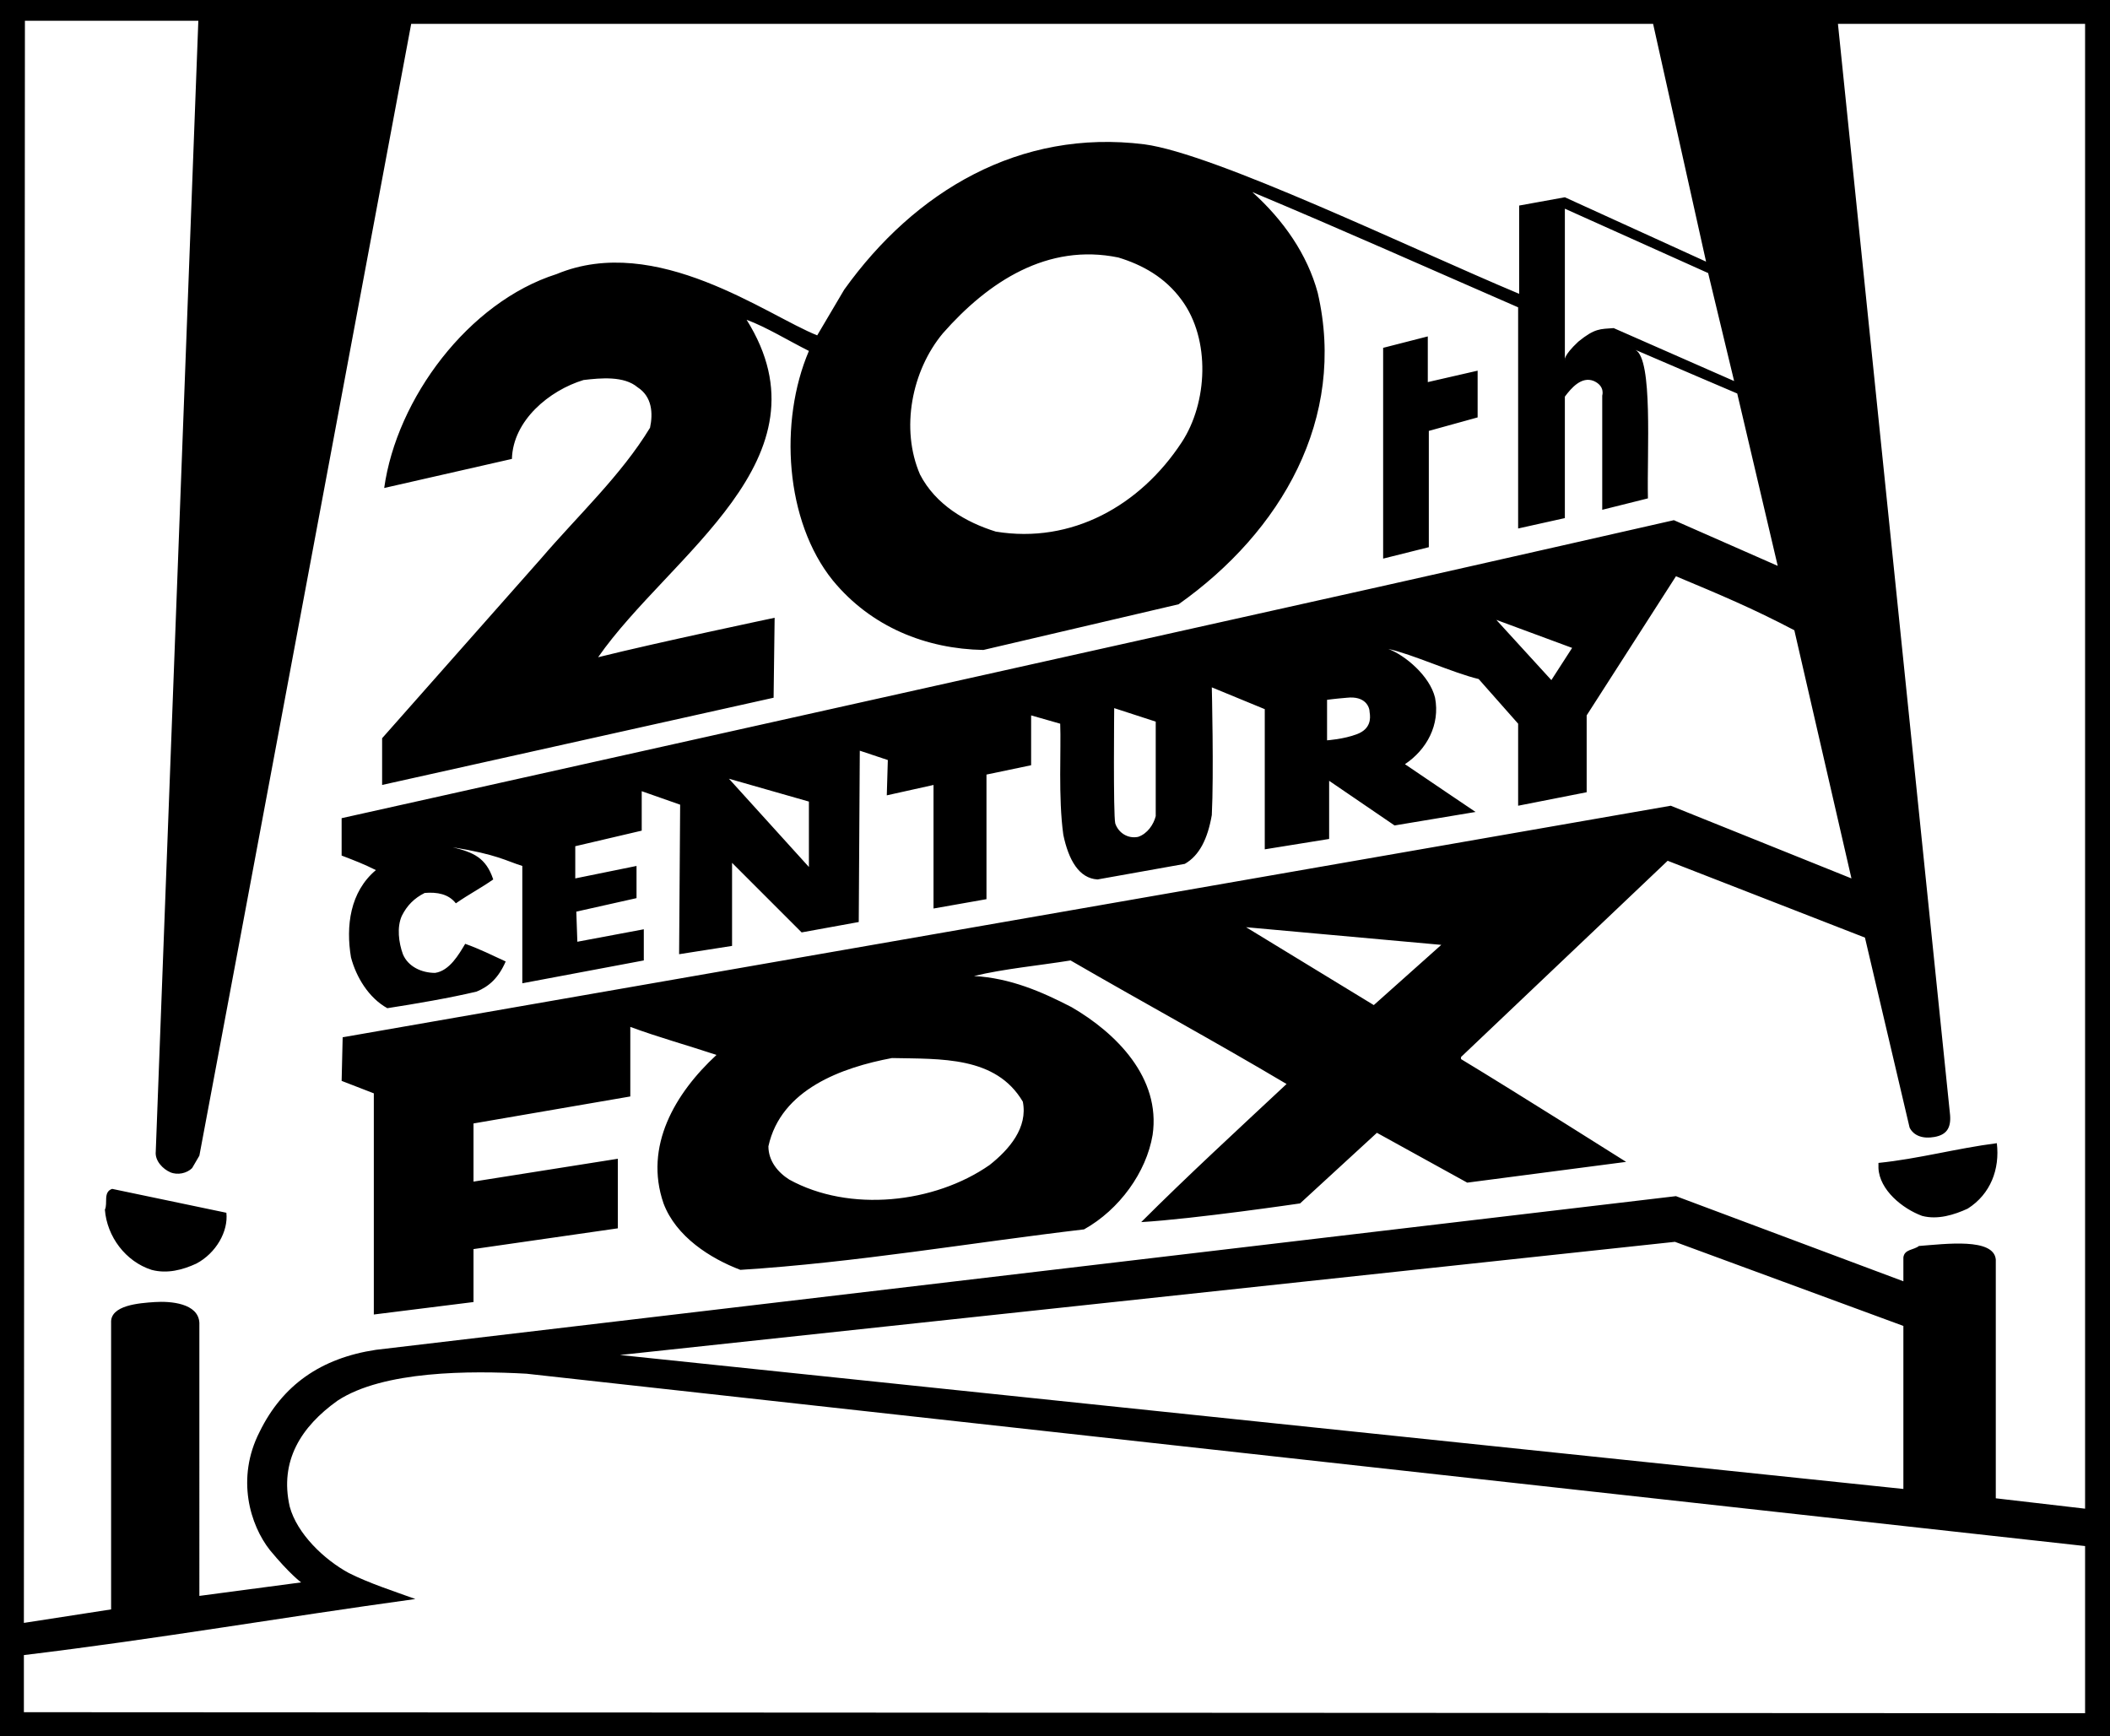 <?xml version="1.0" encoding="UTF-8" standalone="no"?>
<!-- Created with Inkscape (http://www.inkscape.org/) -->

<svg
   xmlns:dc="http://purl.org/dc/elements/1.1/"
   xmlns:cc="http://creativecommons.org/ns#"
   xmlns:rdf="http://www.w3.org/1999/02/22-rdf-syntax-ns#"
   xmlns:svg="http://www.w3.org/2000/svg"
   xmlns="http://www.w3.org/2000/svg"
   xmlns:sodipodi="http://sodipodi.sourceforge.net/DTD/sodipodi-0.dtd"
   xmlns:inkscape="http://www.inkscape.org/namespaces/inkscape"
   width="1000"
   height="822.835"
   viewBox="0 0 1000 822.835"
   id="svg2"
   version="1.1"
   inkscape:version="0.91 r13725"
   sodipodi:docname="20th Century Fox Inverted.svg">
  <defs
     id="defs4" />
  <sodipodi:namedview
     id="base"
     pagecolor="#ffffff"
     bordercolor="#666666"
     borderopacity="1.0"
     inkscape:pageopacity="0.0"
     inkscape:pageshadow="2"
     inkscape:zoom="0.5"
     inkscape:cx="371.46587"
     inkscape:cy="472.3568"
     inkscape:document-units="px"
     inkscape:current-layer="layer1"
     showgrid="false"
     units="px"
     inkscape:window-width="1366"
     inkscape:window-height="705"
     inkscape:window-x="-8"
     inkscape:window-y="-8"
     inkscape:window-maximized="1" />
  <g
     inkscape:label="Layer 1"
     inkscape:groupmode="layer"
     id="layer1"
     transform="translate(0,-229.527)">
    <g
       id="g10"
       transform="matrix(5.69,0,0,-5.69,-48.387,1189.333)">
      <g
         id="g12"
         transform="scale(0.1,0.1)">
        <path
           d="m 273.59,676.629 c 1.726,-15.566 -8.649,-33.727 -25.086,-42.375 -11.242,-5.191 -24.215,-8.652 -37.191,-5.191 -21.622,6.917 -37.188,27.675 -38.918,50.164 2.593,5.187 -1.731,14.703 6.054,17.296 z m 1474.66,57.949 c 2.59,-21.621 -5.2,-42.379 -24.22,-54.488 -11.24,-5.188 -25.08,-9.512 -38.06,-6.055 -16.43,6.055 -35.46,21.625 -36.32,39.785 l 0,4.325 c 33.73,3.46 64.87,12.109 98.6,16.433 z m -473.97,633.972 41.51,9.52 0,-38.93 -40.65,-11.24 0,-96.87 -38.05,-9.51 0,175.57 37.19,9.52 z M 85.039,240.723 l 0,1446.117 1757.481,0 0,-1446.117 z M 1016.54,1472.34 c -58.813,12.11 -108.114,-19.89 -146.169,-63.14 -25.945,-31.13 -35.465,-79.57 -19.027,-117.63 12.972,-25.07 38.054,-39.78 63.136,-47.56 63.137,-10.38 120.22,21.62 154.82,74.38 21.62,32.86 24.22,85.62 0,118.49 -13.84,19.03 -32.87,29.41 -52.76,35.46 z M 251.102,357.484 l 84.757,11.243 c 0,0 -9.511,6.918 -25.945,26.812 -16.434,20.758 -28.543,59.676 -8.648,98.598 19.027,38.922 51.031,61.41 96.867,68.328 l 1082.857,128.004 189.42,-70.922 0,19.891 c 0.86,6.921 8.64,6.058 12.97,9.519 22.48,1.727 62.27,6.918 64,-11.246 l 0,-198.926 74.38,-8.648 0,1236.803 -205.85,0 23.36,-227.47 c 0,0 69.19,-672.888 70.05,-681.54 0.87,-11.242 -3.46,-16.43 -12.97,-18.16 -9.51,-1.731 -17.3,0.863 -20.76,7.785 l -37.19,158.277 -164.33,64 -172.11,-163.465 0,-1.73 c 45.83,-27.676 137.52,-85.625 137.52,-85.625 l -132.34,-17.297 -75.24,41.512 -64,-58.813 c 0,0 -88.22,-12.973 -132.33,-15.566 38.05,38.054 81.3,77.84 121.08,115.031 -59.68,35.461 -120.22,68.324 -179.896,102.922 -26.813,-4.324 -55.356,-6.918 -80.438,-12.973 30.274,-1.73 56.219,-12.973 81.301,-25.945 37.193,-21.625 74.383,-58.813 67.463,-106.383 -5.19,-31.137 -27.68,-62.273 -57.084,-78.707 -95.141,-11.242 -190.277,-27.676 -286.281,-33.73 -25.082,9.511 -53.625,27.675 -64.004,55.351 -16.434,47.57 9.516,91.68 44.113,123.68 -23.355,7.785 -48.437,14.703 -71.789,23.351 l 0,-57.945 -130.601,-22.484 0,-48.438 120.222,19.027 0,-57.945 -120.222,-17.301 0,-44.109 -83.028,-10.379 0,184.223 -26.812,10.379 0.863,36.324 1106.213,192.873 150.49,-60.541 -47.57,206.711 c -34.6,18.16 -61.41,29.41 -98.6,44.98 l -74.38,-115.9 0,-64.01 -57.08,-11.24 0,68.33 -32.87,37.19 c -21.62,5.19 -55.35,20.76 -75.25,25.08 13.84,-5.19 34.6,-22.48 38.92,-40.65 4.33,-22.48 -6.92,-43.24 -25.08,-55.35 19.03,-12.97 58.82,-39.79 58.82,-39.79 l -67.46,-11.242 -54.5,37.192 0,-48.434 -53.62,-8.648 0,116.762 -44.11,18.16 c 0,0 1.73,-72.65 0,-106.38 -3.46,-19.894 -10.38,-33.734 -22.49,-40.652 l -72.648,-12.976 c -15.57,0.867 -24.219,16.433 -28.543,37.191 -4.324,31.137 -1.73,71.787 -2.594,92.547 l -24.218,6.92 0,-41.52 -37.192,-7.78 0,-103.788 -44.109,-7.785 0,102.923 -38.922,-8.65 0.867,29.41 -23.351,7.78 -0.867,-142.709 -47.571,-8.649 -57.949,57.95 0,-69.192 -44.109,-6.918 0.867,124.548 -32.004,11.24 0,-32.866 -55.352,-12.973 0,-26.812 51.028,10.379 0,-26.813 -50.16,-11.242 0.863,-25.082 55.351,10.379 0,-25.949 -101.195,-19.028 0,97.735 c -13.836,4.324 -20.754,9.515 -57.945,15.57 17.297,-4.328 27.676,-8.648 33.73,-26.816 -11.242,-7.782 -19.894,-12.106 -31.137,-19.891 -6.054,7.785 -15.566,9.516 -25.945,8.649 -8.648,-4.325 -14.707,-10.379 -19.027,-19.028 -4.328,-9.512 -2.598,-22.488 0.863,-32 4.324,-10.379 15.57,-15.566 26.813,-15.566 12.109,1.726 19.89,15.566 25.082,24.215 12.109,-4.325 22.488,-9.512 33.73,-14.703 -6.055,-13.84 -13.836,-20.758 -24.219,-25.083 -21.621,-5.187 -51.89,-10.378 -74.379,-13.835 -15.57,8.648 -25.945,25.945 -30.273,42.375 -4.324,25.949 -0.863,54.492 20.758,72.652 -10.379,5.191 -17.297,7.785 -28.539,12.109 l 0,31.134 864.896,192.87 c 81.3,18.17 244.77,55.36 244.77,55.36 l 86.49,-38.06 -33.73,143.58 c 0,0 -58.81,25.08 -84.76,36.32 14.7,-7.78 9.51,-84.75 10.38,-123.68 l -38.06,-9.51 0,95.14 c 0,0 2.6,7.78 -6.92,12.11 -10.37,4.32 -19.02,-6.06 -24.21,-12.98 l 0,-101.19 -38.92,-8.65 0,184.22 c -73.52,32 -147.04,64.87 -221.42,96.01 25.95,-23.35 45.84,-51.9 54.49,-83.9 24.22,-104.65 -30.27,-198.92 -115.9,-259.47 l -162.598,-38.05 c -47.571,0.86 -93.411,19.03 -125.411,57.95 -39.785,49.3 -44.972,132.32 -19.894,191.14 -17.297,8.65 -35.461,19.89 -51.895,25.95 72.653,-115.9 -64,-195.47 -123.679,-281.1 48.437,12.11 147.031,32.87 147.031,32.87 l -0.863,-66.6 -326.071,-72.65 0,38.92 132.336,149.63 c 31.133,36.33 66.594,69.19 90.813,108.98 2.594,12.11 1.726,25.94 -10.379,33.73 -11.246,9.51 -30.274,7.78 -44.977,6.05 -28.543,-8.65 -58.812,-33.73 -59.679,-65.73 l -106.379,-24.22 c 10.375,74.38 70.054,154.82 143.57,178.17 83.035,34.6 175.574,-34.59 217.094,-51.03 l 22.484,38.06 c 58.817,82.16 146.168,134.06 249.957,121.08 58.81,-7.78 221.41,-86.48 312.23,-124.54 l 0,73.52 38.06,6.91 117.62,-53.62 -44.11,198.06 -1034.417,0 L 282.238,890.262 251.102,724.199 245.047,713.82 c -4.324,-4.324 -12.109,-6.05 -18.164,-3.457 -6.051,2.594 -12.973,9.512 -12.106,17.297 l 35.461,941.88 -144.441,0 -0.863,-1334.544 72.652,11.242 0,238.715 c -0.867,14.703 23.352,16.43 36.324,17.297 12.973,0.863 36.328,-0.867 37.192,-17.297 z m 1137.348,1155.506 0,-126.28 c 0,0 -1.73,3.47 11.24,15.57 13.84,11.25 18.16,10.38 29.41,11.25 l 100.33,-44.11 -21.63,89.95 z m 91.68,-860.576 -878.743,-94.273 1069.023,-111.575 0,135.793 z m -148.77,518.076 45.84,-50.17 17.3,26.82 z m -283.69,-84.76 -34.59,11.24 c 0,0 -0.87,-88.22 0.87,-96 2.59,-7.782 10.37,-12.974 19.02,-11.243 7.79,2.593 12.98,10.373 14.7,17.293 z m 159.15,19.89 c -10.38,-0.86 -16.44,-1.73 -16.44,-1.73 l 0,-33.73 c 0,0 13.84,0.87 25.08,5.19 11.25,4.33 11.25,12.97 10.38,18.16 0,4.33 -3.46,13.84 -19.02,12.11 z m -514.621,-67.46 66.598,-73.515 0,54.485 z m 430.721,-123.68 106.38,-64.871 56.22,50.168 z M 827.988,805.5 c -41.511,-7.781 -92.543,-25.945 -102.922,-73.516 0,-12.109 7.782,-21.621 17.301,-27.675 50.164,-27.68 121.082,-19.895 166.926,12.109 16.43,12.973 32,31.137 27.672,52.758 C 914.48,807.23 868.641,804.637 827.988,805.5 Z M 523.543,542.57 c -46.703,2.594 -119.355,2.594 -157.41,-22.488 -30.274,-21.621 -48.434,-50.164 -39.785,-88.219 6.054,-22.488 28.543,-44.109 49.3,-55.355 C 392.945,367.859 411.973,361.805 431,354.891 317.699,339.32 219.098,322.02 104.934,308.184 l 0,-47.571 1716.826,-0.863 0,139.25 -1298.217,143.57"
           style="fill:#000000;fill-opacity:1;fill-rule:evenodd;stroke:none"
           id="path16"
           inkscape:connector-curvature="0"
           sodipodi:nodetypes="ccccccccccccccccccccccccccccccccccccccccccccccccccccccccccccccccccccccccccccccccccccccccccccccccccccccccccccccccccccccccccccccccccccccccccccccccccccccccccccccccccccccccccccccccccccccccccccccccccccccccccccccccccccccccccccccccccccccccccccccccccccccccccccc" />
      </g>
    </g>
  </g>
</svg>
